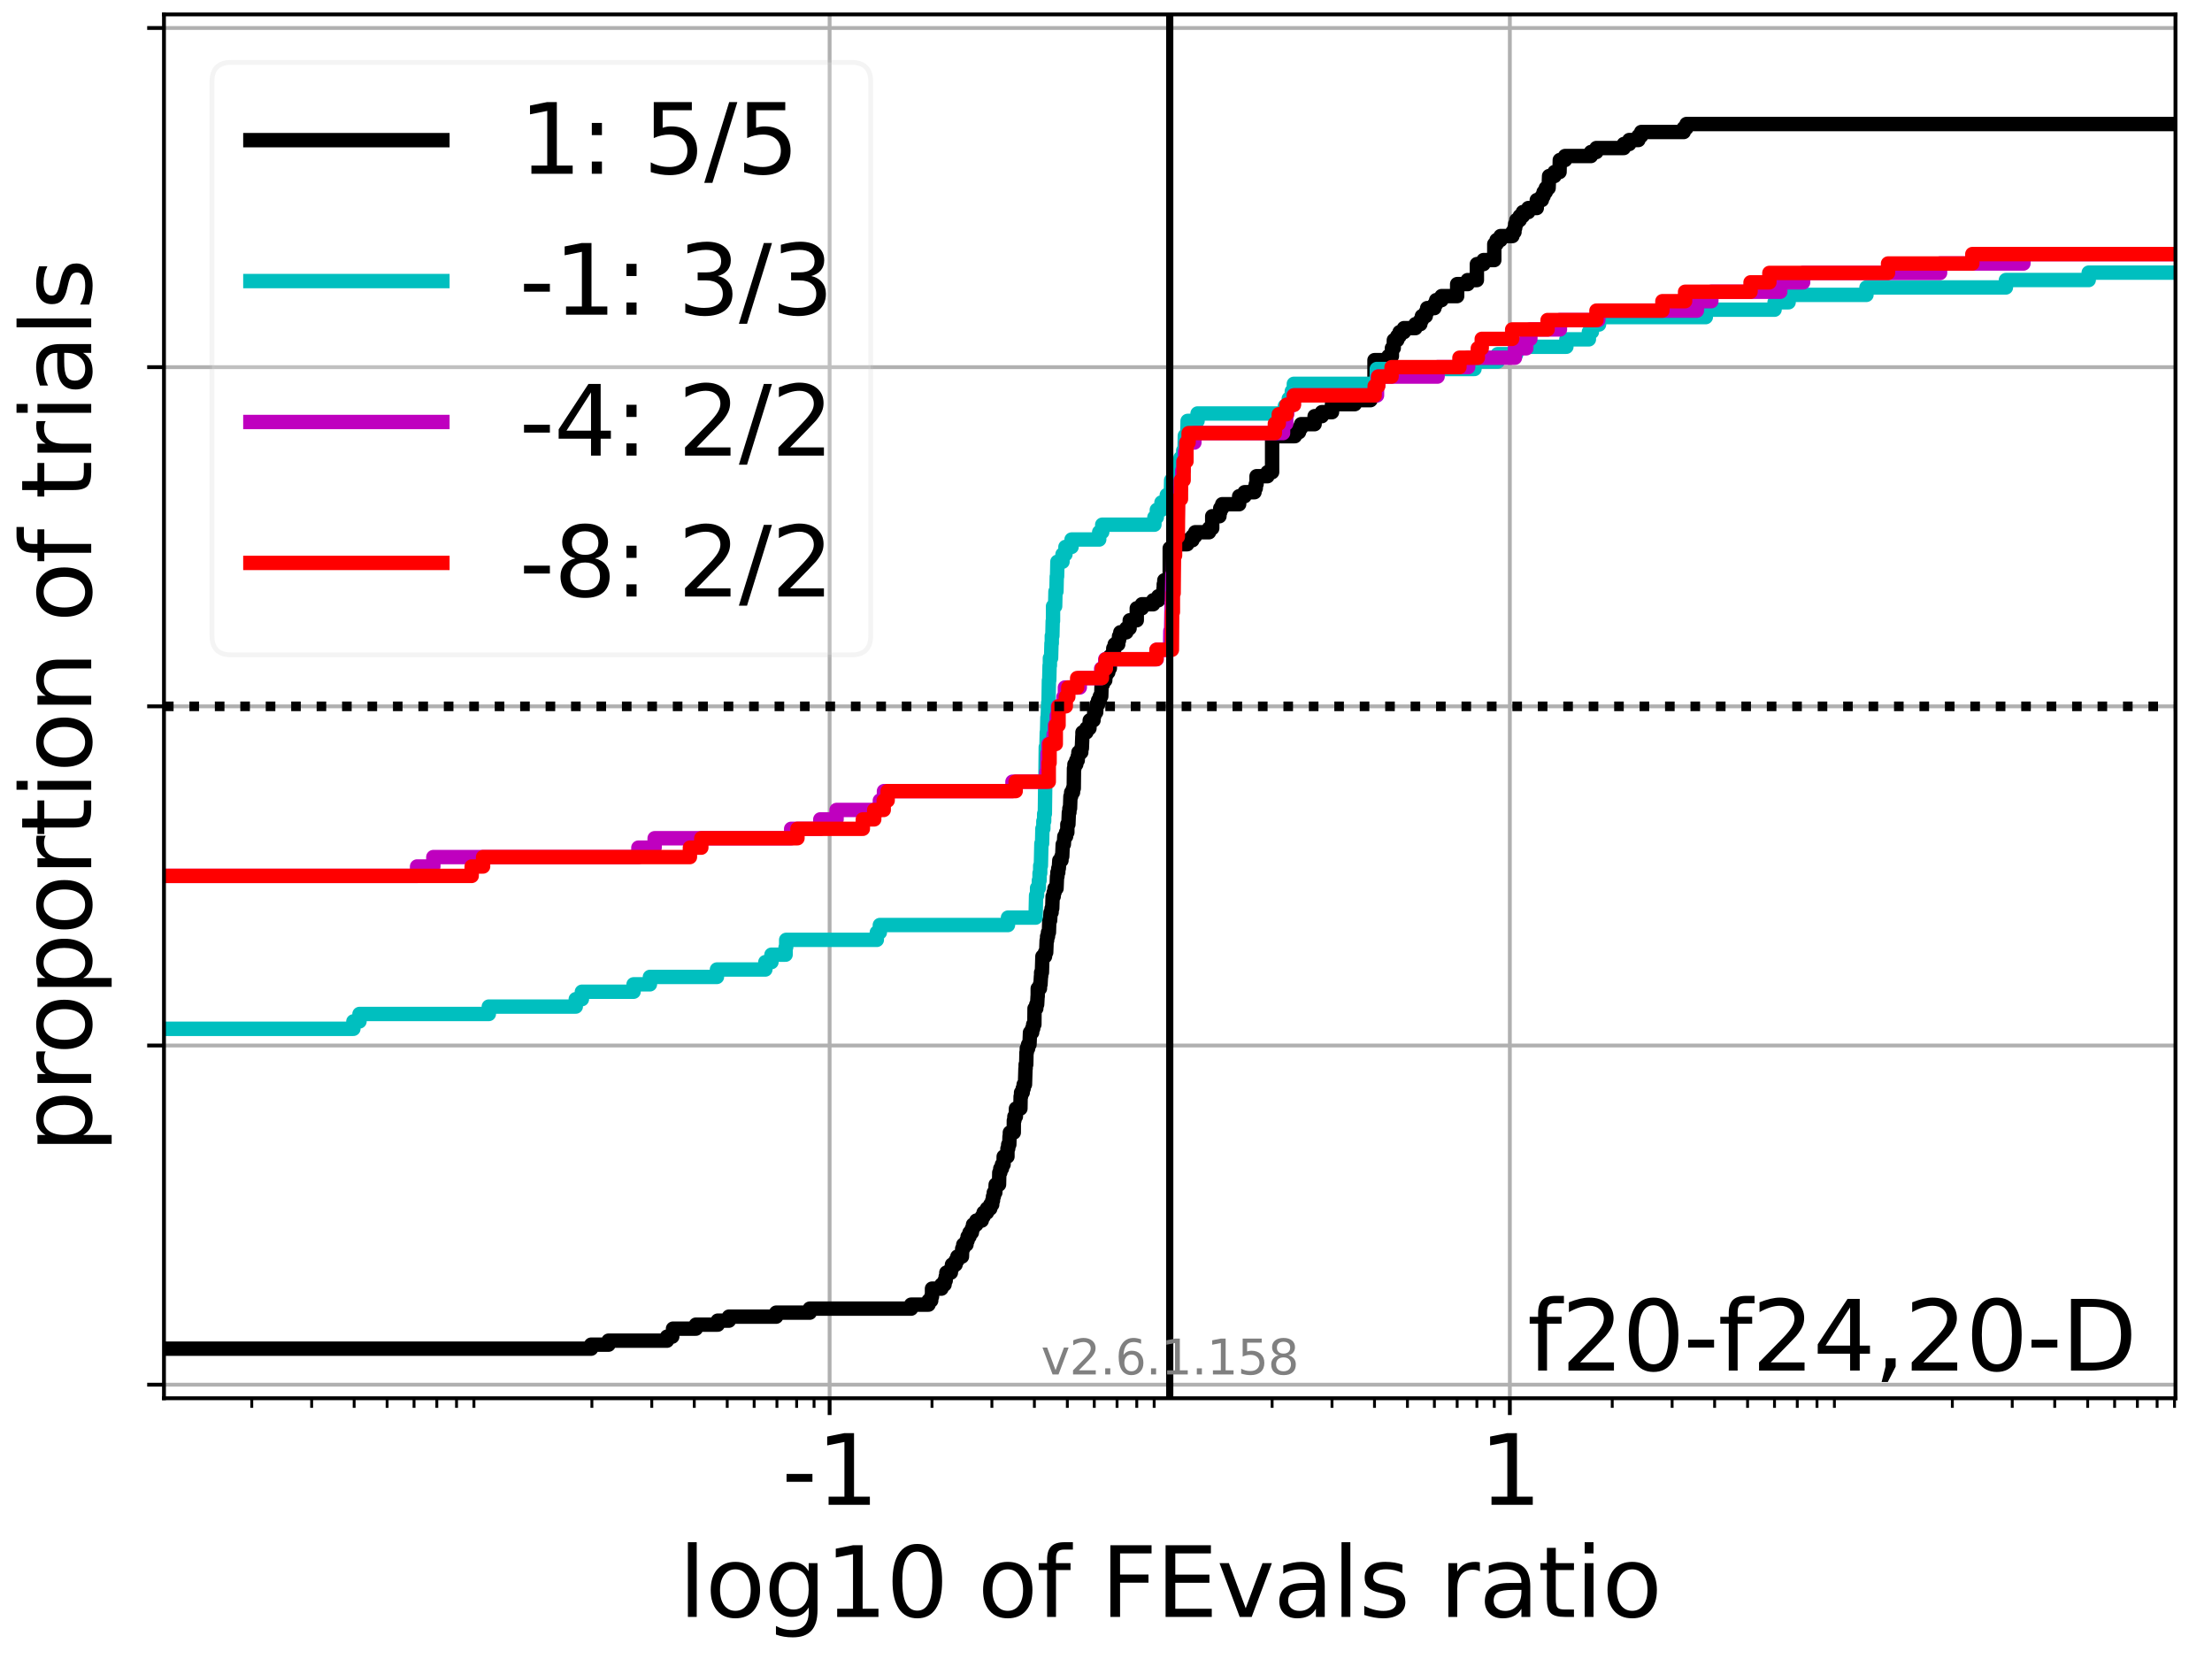 <?xml version="1.0" encoding="utf-8" standalone="no"?>
<!DOCTYPE svg PUBLIC "-//W3C//DTD SVG 1.1//EN"
  "http://www.w3.org/Graphics/SVG/1.1/DTD/svg11.dtd">
<svg xmlns:xlink="http://www.w3.org/1999/xlink" width="460.8pt" height="345.6pt" viewBox="0 0 460.8 345.6" xmlns="http://www.w3.org/2000/svg" version="1.1">
 <defs>
  <style type="text/css">*{stroke-linejoin: round; stroke-linecap: butt}</style>
 </defs>
 <g id="figure_1">
  <g id="patch_1">
   <path d="M 0 345.6 
L 460.8 345.6 
L 460.8 0 
L 0 0 
z
" style="fill: #ffffff"/>
  </g>
  <g id="axes_1">
   <g id="patch_2">
    <path d="M 34.16 291.28 
L 453.192 291.28 
L 453.192 3 
L 34.16 3 
z
" style="fill: #ffffff"/>
   </g>
   <g id="matplotlib.axis_1">
    <g id="xtick_1">
     <g id="line2d_1">
      <path d="M 172.824 291.28 
L 172.824 3 
" clip-path="url(#pc1fd33de5a)" style="fill: none; stroke: #b0b0b0; stroke-width: 0.8; stroke-linecap: square"/>
     </g>
     <g id="line2d_2">
      <defs>
       <path id="m6574ee4fb4" d="M 0 0 
L 0 3.5 
" style="stroke: #000000; stroke-width: 0.8"/>
      </defs>
      <g>
       <use xlink:href="#m6574ee4fb4" x="172.824" y="291.28" style="stroke: #000000; stroke-width: 0.8"/>
      </g>
     </g>
     <g id="text_1">
      <!-- -1 -->
      <g transform="translate(162.853 313.477)scale(0.2 -0.2)">
       <defs>
        <path id="DejaVuSans-2d" d="M 313 2009 
L 1997 2009 
L 1997 1497 
L 313 1497 
L 313 2009 
z
" transform="scale(0.016)"/>
        <path id="DejaVuSans-31" d="M 794 531 
L 1825 531 
L 1825 4091 
L 703 3866 
L 703 4441 
L 1819 4666 
L 2450 4666 
L 2450 531 
L 3481 531 
L 3481 0 
L 794 0 
L 794 531 
z
" transform="scale(0.016)"/>
       </defs>
       <use xlink:href="#DejaVuSans-2d"/>
       <use xlink:href="#DejaVuSans-31" x="36.084"/>
      </g>
     </g>
    </g>
    <g id="xtick_2">
     <g id="line2d_3">
      <path d="M 314.528 291.28 
L 314.528 3 
" clip-path="url(#pc1fd33de5a)" style="fill: none; stroke: #b0b0b0; stroke-width: 0.8; stroke-linecap: square"/>
     </g>
     <g id="line2d_4">
      <g>
       <use xlink:href="#m6574ee4fb4" x="314.528" y="291.28" style="stroke: #000000; stroke-width: 0.8"/>
      </g>
     </g>
     <g id="text_2">
      <!-- 1 -->
      <g transform="translate(308.166 313.477)scale(0.2 -0.2)">
       <use xlink:href="#DejaVuSans-31"/>
      </g>
     </g>
    </g>
    <g id="xtick_3">
     <g id="line2d_5">
      <defs>
       <path id="m55a2ac2163" d="M 0 0 
L 0 2 
" style="stroke: #000000; stroke-width: 0.6"/>
      </defs>
      <g>
       <use xlink:href="#m55a2ac2163" x="52.448" y="291.28" style="stroke: #000000; stroke-width: 0.6"/>
      </g>
     </g>
    </g>
    <g id="xtick_4">
     <g id="line2d_6">
      <g>
       <use xlink:href="#m55a2ac2163" x="64.924" y="291.28" style="stroke: #000000; stroke-width: 0.6"/>
      </g>
     </g>
    </g>
    <g id="xtick_5">
     <g id="line2d_7">
      <g>
       <use xlink:href="#m55a2ac2163" x="73.776" y="291.28" style="stroke: #000000; stroke-width: 0.6"/>
      </g>
     </g>
    </g>
    <g id="xtick_6">
     <g id="line2d_8">
      <g>
       <use xlink:href="#m55a2ac2163" x="80.643" y="291.28" style="stroke: #000000; stroke-width: 0.6"/>
      </g>
     </g>
    </g>
    <g id="xtick_7">
     <g id="line2d_9">
      <g>
       <use xlink:href="#m55a2ac2163" x="86.253" y="291.28" style="stroke: #000000; stroke-width: 0.6"/>
      </g>
     </g>
    </g>
    <g id="xtick_8">
     <g id="line2d_10">
      <g>
       <use xlink:href="#m55a2ac2163" x="90.996" y="291.28" style="stroke: #000000; stroke-width: 0.6"/>
      </g>
     </g>
    </g>
    <g id="xtick_9">
     <g id="line2d_11">
      <g>
       <use xlink:href="#m55a2ac2163" x="95.105" y="291.28" style="stroke: #000000; stroke-width: 0.6"/>
      </g>
     </g>
    </g>
    <g id="xtick_10">
     <g id="line2d_12">
      <g>
       <use xlink:href="#m55a2ac2163" x="98.729" y="291.28" style="stroke: #000000; stroke-width: 0.6"/>
      </g>
     </g>
    </g>
    <g id="xtick_11">
     <g id="line2d_13">
      <g>
       <use xlink:href="#m55a2ac2163" x="123.3" y="291.28" style="stroke: #000000; stroke-width: 0.6"/>
      </g>
     </g>
    </g>
    <g id="xtick_12">
     <g id="line2d_14">
      <g>
       <use xlink:href="#m55a2ac2163" x="135.777" y="291.28" style="stroke: #000000; stroke-width: 0.6"/>
      </g>
     </g>
    </g>
    <g id="xtick_13">
     <g id="line2d_15">
      <g>
       <use xlink:href="#m55a2ac2163" x="144.629" y="291.28" style="stroke: #000000; stroke-width: 0.6"/>
      </g>
     </g>
    </g>
    <g id="xtick_14">
     <g id="line2d_16">
      <g>
       <use xlink:href="#m55a2ac2163" x="151.495" y="291.28" style="stroke: #000000; stroke-width: 0.6"/>
      </g>
     </g>
    </g>
    <g id="xtick_15">
     <g id="line2d_17">
      <g>
       <use xlink:href="#m55a2ac2163" x="157.105" y="291.28" style="stroke: #000000; stroke-width: 0.6"/>
      </g>
     </g>
    </g>
    <g id="xtick_16">
     <g id="line2d_18">
      <g>
       <use xlink:href="#m55a2ac2163" x="161.849" y="291.28" style="stroke: #000000; stroke-width: 0.6"/>
      </g>
     </g>
    </g>
    <g id="xtick_17">
     <g id="line2d_19">
      <g>
       <use xlink:href="#m55a2ac2163" x="165.957" y="291.28" style="stroke: #000000; stroke-width: 0.6"/>
      </g>
     </g>
    </g>
    <g id="xtick_18">
     <g id="line2d_20">
      <g>
       <use xlink:href="#m55a2ac2163" x="169.582" y="291.28" style="stroke: #000000; stroke-width: 0.6"/>
      </g>
     </g>
    </g>
    <g id="xtick_19">
     <g id="line2d_21">
      <g>
       <use xlink:href="#m55a2ac2163" x="194.152" y="291.28" style="stroke: #000000; stroke-width: 0.6"/>
      </g>
     </g>
    </g>
    <g id="xtick_20">
     <g id="line2d_22">
      <g>
       <use xlink:href="#m55a2ac2163" x="206.629" y="291.28" style="stroke: #000000; stroke-width: 0.6"/>
      </g>
     </g>
    </g>
    <g id="xtick_21">
     <g id="line2d_23">
      <g>
       <use xlink:href="#m55a2ac2163" x="215.481" y="291.28" style="stroke: #000000; stroke-width: 0.6"/>
      </g>
     </g>
    </g>
    <g id="xtick_22">
     <g id="line2d_24">
      <g>
       <use xlink:href="#m55a2ac2163" x="222.347" y="291.28" style="stroke: #000000; stroke-width: 0.6"/>
      </g>
     </g>
    </g>
    <g id="xtick_23">
     <g id="line2d_25">
      <g>
       <use xlink:href="#m55a2ac2163" x="227.958" y="291.28" style="stroke: #000000; stroke-width: 0.6"/>
      </g>
     </g>
    </g>
    <g id="xtick_24">
     <g id="line2d_26">
      <g>
       <use xlink:href="#m55a2ac2163" x="232.701" y="291.28" style="stroke: #000000; stroke-width: 0.6"/>
      </g>
     </g>
    </g>
    <g id="xtick_25">
     <g id="line2d_27">
      <g>
       <use xlink:href="#m55a2ac2163" x="236.81" y="291.28" style="stroke: #000000; stroke-width: 0.6"/>
      </g>
     </g>
    </g>
    <g id="xtick_26">
     <g id="line2d_28">
      <g>
       <use xlink:href="#m55a2ac2163" x="240.434" y="291.28" style="stroke: #000000; stroke-width: 0.6"/>
      </g>
     </g>
    </g>
    <g id="xtick_27">
     <g id="line2d_29">
      <g>
       <use xlink:href="#m55a2ac2163" x="265.005" y="291.28" style="stroke: #000000; stroke-width: 0.6"/>
      </g>
     </g>
    </g>
    <g id="xtick_28">
     <g id="line2d_30">
      <g>
       <use xlink:href="#m55a2ac2163" x="277.481" y="291.28" style="stroke: #000000; stroke-width: 0.6"/>
      </g>
     </g>
    </g>
    <g id="xtick_29">
     <g id="line2d_31">
      <g>
       <use xlink:href="#m55a2ac2163" x="286.333" y="291.28" style="stroke: #000000; stroke-width: 0.6"/>
      </g>
     </g>
    </g>
    <g id="xtick_30">
     <g id="line2d_32">
      <g>
       <use xlink:href="#m55a2ac2163" x="293.2" y="291.28" style="stroke: #000000; stroke-width: 0.6"/>
      </g>
     </g>
    </g>
    <g id="xtick_31">
     <g id="line2d_33">
      <g>
       <use xlink:href="#m55a2ac2163" x="298.81" y="291.28" style="stroke: #000000; stroke-width: 0.6"/>
      </g>
     </g>
    </g>
    <g id="xtick_32">
     <g id="line2d_34">
      <g>
       <use xlink:href="#m55a2ac2163" x="303.553" y="291.28" style="stroke: #000000; stroke-width: 0.6"/>
      </g>
     </g>
    </g>
    <g id="xtick_33">
     <g id="line2d_35">
      <g>
       <use xlink:href="#m55a2ac2163" x="307.662" y="291.28" style="stroke: #000000; stroke-width: 0.6"/>
      </g>
     </g>
    </g>
    <g id="xtick_34">
     <g id="line2d_36">
      <g>
       <use xlink:href="#m55a2ac2163" x="311.286" y="291.28" style="stroke: #000000; stroke-width: 0.6"/>
      </g>
     </g>
    </g>
    <g id="xtick_35">
     <g id="line2d_37">
      <g>
       <use xlink:href="#m55a2ac2163" x="335.857" y="291.28" style="stroke: #000000; stroke-width: 0.6"/>
      </g>
     </g>
    </g>
    <g id="xtick_36">
     <g id="line2d_38">
      <g>
       <use xlink:href="#m55a2ac2163" x="348.333" y="291.28" style="stroke: #000000; stroke-width: 0.6"/>
      </g>
     </g>
    </g>
    <g id="xtick_37">
     <g id="line2d_39">
      <g>
       <use xlink:href="#m55a2ac2163" x="357.186" y="291.28" style="stroke: #000000; stroke-width: 0.6"/>
      </g>
     </g>
    </g>
    <g id="xtick_38">
     <g id="line2d_40">
      <g>
       <use xlink:href="#m55a2ac2163" x="364.052" y="291.28" style="stroke: #000000; stroke-width: 0.6"/>
      </g>
     </g>
    </g>
    <g id="xtick_39">
     <g id="line2d_41">
      <g>
       <use xlink:href="#m55a2ac2163" x="369.662" y="291.28" style="stroke: #000000; stroke-width: 0.6"/>
      </g>
     </g>
    </g>
    <g id="xtick_40">
     <g id="line2d_42">
      <g>
       <use xlink:href="#m55a2ac2163" x="374.405" y="291.28" style="stroke: #000000; stroke-width: 0.6"/>
      </g>
     </g>
    </g>
    <g id="xtick_41">
     <g id="line2d_43">
      <g>
       <use xlink:href="#m55a2ac2163" x="378.514" y="291.28" style="stroke: #000000; stroke-width: 0.6"/>
      </g>
     </g>
    </g>
    <g id="xtick_42">
     <g id="line2d_44">
      <g>
       <use xlink:href="#m55a2ac2163" x="382.139" y="291.28" style="stroke: #000000; stroke-width: 0.6"/>
      </g>
     </g>
    </g>
    <g id="xtick_43">
     <g id="line2d_45">
      <g>
       <use xlink:href="#m55a2ac2163" x="406.709" y="291.28" style="stroke: #000000; stroke-width: 0.6"/>
      </g>
     </g>
    </g>
    <g id="xtick_44">
     <g id="line2d_46">
      <g>
       <use xlink:href="#m55a2ac2163" x="419.186" y="291.28" style="stroke: #000000; stroke-width: 0.6"/>
      </g>
     </g>
    </g>
    <g id="xtick_45">
     <g id="line2d_47">
      <g>
       <use xlink:href="#m55a2ac2163" x="428.038" y="291.28" style="stroke: #000000; stroke-width: 0.6"/>
      </g>
     </g>
    </g>
    <g id="xtick_46">
     <g id="line2d_48">
      <g>
       <use xlink:href="#m55a2ac2163" x="434.904" y="291.28" style="stroke: #000000; stroke-width: 0.6"/>
      </g>
     </g>
    </g>
    <g id="xtick_47">
     <g id="line2d_49">
      <g>
       <use xlink:href="#m55a2ac2163" x="440.514" y="291.28" style="stroke: #000000; stroke-width: 0.6"/>
      </g>
     </g>
    </g>
    <g id="xtick_48">
     <g id="line2d_50">
      <g>
       <use xlink:href="#m55a2ac2163" x="445.258" y="291.28" style="stroke: #000000; stroke-width: 0.6"/>
      </g>
     </g>
    </g>
    <g id="xtick_49">
     <g id="line2d_51">
      <g>
       <use xlink:href="#m55a2ac2163" x="449.367" y="291.28" style="stroke: #000000; stroke-width: 0.6"/>
      </g>
     </g>
    </g>
    <g id="xtick_50">
     <g id="line2d_52">
      <g>
       <use xlink:href="#m55a2ac2163" x="452.991" y="291.28" style="stroke: #000000; stroke-width: 0.6"/>
      </g>
     </g>
    </g>
    <g id="text_3">
     <!-- log10 of FEvals ratio -->
     <g transform="translate(141.371 336.833)scale(0.2 -0.2)">
      <defs>
       <path id="DejaVuSans-6c" d="M 603 4863 
L 1178 4863 
L 1178 0 
L 603 0 
L 603 4863 
z
" transform="scale(0.016)"/>
       <path id="DejaVuSans-6f" d="M 1959 3097 
Q 1497 3097 1228 2736 
Q 959 2375 959 1747 
Q 959 1119 1226 758 
Q 1494 397 1959 397 
Q 2419 397 2687 759 
Q 2956 1122 2956 1747 
Q 2956 2369 2687 2733 
Q 2419 3097 1959 3097 
z
M 1959 3584 
Q 2709 3584 3137 3096 
Q 3566 2609 3566 1747 
Q 3566 888 3137 398 
Q 2709 -91 1959 -91 
Q 1206 -91 779 398 
Q 353 888 353 1747 
Q 353 2609 779 3096 
Q 1206 3584 1959 3584 
z
" transform="scale(0.016)"/>
       <path id="DejaVuSans-67" d="M 2906 1791 
Q 2906 2416 2648 2759 
Q 2391 3103 1925 3103 
Q 1463 3103 1205 2759 
Q 947 2416 947 1791 
Q 947 1169 1205 825 
Q 1463 481 1925 481 
Q 2391 481 2648 825 
Q 2906 1169 2906 1791 
z
M 3481 434 
Q 3481 -459 3084 -895 
Q 2688 -1331 1869 -1331 
Q 1566 -1331 1297 -1286 
Q 1028 -1241 775 -1147 
L 775 -588 
Q 1028 -725 1275 -790 
Q 1522 -856 1778 -856 
Q 2344 -856 2625 -561 
Q 2906 -266 2906 331 
L 2906 616 
Q 2728 306 2450 153 
Q 2172 0 1784 0 
Q 1141 0 747 490 
Q 353 981 353 1791 
Q 353 2603 747 3093 
Q 1141 3584 1784 3584 
Q 2172 3584 2450 3431 
Q 2728 3278 2906 2969 
L 2906 3500 
L 3481 3500 
L 3481 434 
z
" transform="scale(0.016)"/>
       <path id="DejaVuSans-30" d="M 2034 4250 
Q 1547 4250 1301 3770 
Q 1056 3291 1056 2328 
Q 1056 1369 1301 889 
Q 1547 409 2034 409 
Q 2525 409 2770 889 
Q 3016 1369 3016 2328 
Q 3016 3291 2770 3770 
Q 2525 4250 2034 4250 
z
M 2034 4750 
Q 2819 4750 3233 4129 
Q 3647 3509 3647 2328 
Q 3647 1150 3233 529 
Q 2819 -91 2034 -91 
Q 1250 -91 836 529 
Q 422 1150 422 2328 
Q 422 3509 836 4129 
Q 1250 4750 2034 4750 
z
" transform="scale(0.016)"/>
       <path id="DejaVuSans-20" transform="scale(0.016)"/>
       <path id="DejaVuSans-66" d="M 2375 4863 
L 2375 4384 
L 1825 4384 
Q 1516 4384 1395 4259 
Q 1275 4134 1275 3809 
L 1275 3500 
L 2222 3500 
L 2222 3053 
L 1275 3053 
L 1275 0 
L 697 0 
L 697 3053 
L 147 3053 
L 147 3500 
L 697 3500 
L 697 3744 
Q 697 4328 969 4595 
Q 1241 4863 1831 4863 
L 2375 4863 
z
" transform="scale(0.016)"/>
       <path id="DejaVuSans-46" d="M 628 4666 
L 3309 4666 
L 3309 4134 
L 1259 4134 
L 1259 2759 
L 3109 2759 
L 3109 2228 
L 1259 2228 
L 1259 0 
L 628 0 
L 628 4666 
z
" transform="scale(0.016)"/>
       <path id="DejaVuSans-45" d="M 628 4666 
L 3578 4666 
L 3578 4134 
L 1259 4134 
L 1259 2753 
L 3481 2753 
L 3481 2222 
L 1259 2222 
L 1259 531 
L 3634 531 
L 3634 0 
L 628 0 
L 628 4666 
z
" transform="scale(0.016)"/>
       <path id="DejaVuSans-76" d="M 191 3500 
L 800 3500 
L 1894 563 
L 2988 3500 
L 3597 3500 
L 2284 0 
L 1503 0 
L 191 3500 
z
" transform="scale(0.016)"/>
       <path id="DejaVuSans-61" d="M 2194 1759 
Q 1497 1759 1228 1600 
Q 959 1441 959 1056 
Q 959 750 1161 570 
Q 1363 391 1709 391 
Q 2188 391 2477 730 
Q 2766 1069 2766 1631 
L 2766 1759 
L 2194 1759 
z
M 3341 1997 
L 3341 0 
L 2766 0 
L 2766 531 
Q 2569 213 2275 61 
Q 1981 -91 1556 -91 
Q 1019 -91 701 211 
Q 384 513 384 1019 
Q 384 1609 779 1909 
Q 1175 2209 1959 2209 
L 2766 2209 
L 2766 2266 
Q 2766 2663 2505 2880 
Q 2244 3097 1772 3097 
Q 1472 3097 1187 3025 
Q 903 2953 641 2809 
L 641 3341 
Q 956 3463 1253 3523 
Q 1550 3584 1831 3584 
Q 2591 3584 2966 3190 
Q 3341 2797 3341 1997 
z
" transform="scale(0.016)"/>
       <path id="DejaVuSans-73" d="M 2834 3397 
L 2834 2853 
Q 2591 2978 2328 3040 
Q 2066 3103 1784 3103 
Q 1356 3103 1142 2972 
Q 928 2841 928 2578 
Q 928 2378 1081 2264 
Q 1234 2150 1697 2047 
L 1894 2003 
Q 2506 1872 2764 1633 
Q 3022 1394 3022 966 
Q 3022 478 2636 193 
Q 2250 -91 1575 -91 
Q 1294 -91 989 -36 
Q 684 19 347 128 
L 347 722 
Q 666 556 975 473 
Q 1284 391 1588 391 
Q 1994 391 2212 530 
Q 2431 669 2431 922 
Q 2431 1156 2273 1281 
Q 2116 1406 1581 1522 
L 1381 1569 
Q 847 1681 609 1914 
Q 372 2147 372 2553 
Q 372 3047 722 3315 
Q 1072 3584 1716 3584 
Q 2034 3584 2315 3537 
Q 2597 3491 2834 3397 
z
" transform="scale(0.016)"/>
       <path id="DejaVuSans-72" d="M 2631 2963 
Q 2534 3019 2420 3045 
Q 2306 3072 2169 3072 
Q 1681 3072 1420 2755 
Q 1159 2438 1159 1844 
L 1159 0 
L 581 0 
L 581 3500 
L 1159 3500 
L 1159 2956 
Q 1341 3275 1631 3429 
Q 1922 3584 2338 3584 
Q 2397 3584 2469 3576 
Q 2541 3569 2628 3553 
L 2631 2963 
z
" transform="scale(0.016)"/>
       <path id="DejaVuSans-74" d="M 1172 4494 
L 1172 3500 
L 2356 3500 
L 2356 3053 
L 1172 3053 
L 1172 1153 
Q 1172 725 1289 603 
Q 1406 481 1766 481 
L 2356 481 
L 2356 0 
L 1766 0 
Q 1100 0 847 248 
Q 594 497 594 1153 
L 594 3053 
L 172 3053 
L 172 3500 
L 594 3500 
L 594 4494 
L 1172 4494 
z
" transform="scale(0.016)"/>
       <path id="DejaVuSans-69" d="M 603 3500 
L 1178 3500 
L 1178 0 
L 603 0 
L 603 3500 
z
M 603 4863 
L 1178 4863 
L 1178 4134 
L 603 4134 
L 603 4863 
z
" transform="scale(0.016)"/>
      </defs>
      <use xlink:href="#DejaVuSans-6c"/>
      <use xlink:href="#DejaVuSans-6f" x="27.783"/>
      <use xlink:href="#DejaVuSans-67" x="88.965"/>
      <use xlink:href="#DejaVuSans-31" x="152.441"/>
      <use xlink:href="#DejaVuSans-30" x="216.064"/>
      <use xlink:href="#DejaVuSans-20" x="279.688"/>
      <use xlink:href="#DejaVuSans-6f" x="311.475"/>
      <use xlink:href="#DejaVuSans-66" x="372.656"/>
      <use xlink:href="#DejaVuSans-20" x="407.861"/>
      <use xlink:href="#DejaVuSans-46" x="439.648"/>
      <use xlink:href="#DejaVuSans-45" x="497.168"/>
      <use xlink:href="#DejaVuSans-76" x="560.352"/>
      <use xlink:href="#DejaVuSans-61" x="619.531"/>
      <use xlink:href="#DejaVuSans-6c" x="680.811"/>
      <use xlink:href="#DejaVuSans-73" x="708.594"/>
      <use xlink:href="#DejaVuSans-20" x="760.693"/>
      <use xlink:href="#DejaVuSans-72" x="792.48"/>
      <use xlink:href="#DejaVuSans-61" x="833.594"/>
      <use xlink:href="#DejaVuSans-74" x="894.873"/>
      <use xlink:href="#DejaVuSans-69" x="934.082"/>
      <use xlink:href="#DejaVuSans-6f" x="961.865"/>
     </g>
    </g>
   </g>
   <g id="matplotlib.axis_2">
    <g id="ytick_1">
     <g id="line2d_53">
      <path d="M 34.16 288.454 
L 453.192 288.454 
" clip-path="url(#pc1fd33de5a)" style="fill: none; stroke: #b0b0b0; stroke-width: 0.8; stroke-linecap: square"/>
     </g>
     <g id="line2d_54">
      <defs>
       <path id="m91a6882932" d="M 0 0 
L -3.5 0 
" style="stroke: #000000; stroke-width: 0.8"/>
      </defs>
      <g>
       <use xlink:href="#m91a6882932" x="34.16" y="288.454" style="stroke: #000000; stroke-width: 0.8"/>
      </g>
     </g>
    </g>
    <g id="ytick_2">
     <g id="line2d_55">
      <path d="M 34.16 217.797 
L 453.192 217.797 
" clip-path="url(#pc1fd33de5a)" style="fill: none; stroke: #b0b0b0; stroke-width: 0.8; stroke-linecap: square"/>
     </g>
     <g id="line2d_56">
      <g>
       <use xlink:href="#m91a6882932" x="34.16" y="217.797" style="stroke: #000000; stroke-width: 0.8"/>
      </g>
     </g>
    </g>
    <g id="ytick_3">
     <g id="line2d_57">
      <path d="M 34.16 147.14 
L 453.192 147.14 
" clip-path="url(#pc1fd33de5a)" style="fill: none; stroke: #b0b0b0; stroke-width: 0.8; stroke-linecap: square"/>
     </g>
     <g id="line2d_58">
      <g>
       <use xlink:href="#m91a6882932" x="34.16" y="147.14" style="stroke: #000000; stroke-width: 0.8"/>
      </g>
     </g>
    </g>
    <g id="ytick_4">
     <g id="line2d_59">
      <path d="M 34.16 76.483 
L 453.192 76.483 
" clip-path="url(#pc1fd33de5a)" style="fill: none; stroke: #b0b0b0; stroke-width: 0.8; stroke-linecap: square"/>
     </g>
     <g id="line2d_60">
      <g>
       <use xlink:href="#m91a6882932" x="34.16" y="76.483" style="stroke: #000000; stroke-width: 0.8"/>
      </g>
     </g>
    </g>
    <g id="ytick_5">
     <g id="line2d_61">
      <path d="M 34.16 5.826 
L 453.192 5.826 
" clip-path="url(#pc1fd33de5a)" style="fill: none; stroke: #b0b0b0; stroke-width: 0.8; stroke-linecap: square"/>
     </g>
     <g id="line2d_62">
      <g>
       <use xlink:href="#m91a6882932" x="34.16" y="5.826" style="stroke: #000000; stroke-width: 0.8"/>
      </g>
     </g>
    </g>
    <g id="text_4">
     <!-- proportion of trials -->
     <g transform="translate(19.001 240.146)rotate(-90)scale(0.2 -0.2)">
      <defs>
       <path id="DejaVuSans-70" d="M 1159 525 
L 1159 -1331 
L 581 -1331 
L 581 3500 
L 1159 3500 
L 1159 2969 
Q 1341 3281 1617 3432 
Q 1894 3584 2278 3584 
Q 2916 3584 3314 3078 
Q 3713 2572 3713 1747 
Q 3713 922 3314 415 
Q 2916 -91 2278 -91 
Q 1894 -91 1617 61 
Q 1341 213 1159 525 
z
M 3116 1747 
Q 3116 2381 2855 2742 
Q 2594 3103 2138 3103 
Q 1681 3103 1420 2742 
Q 1159 2381 1159 1747 
Q 1159 1113 1420 752 
Q 1681 391 2138 391 
Q 2594 391 2855 752 
Q 3116 1113 3116 1747 
z
" transform="scale(0.016)"/>
       <path id="DejaVuSans-6e" d="M 3513 2113 
L 3513 0 
L 2938 0 
L 2938 2094 
Q 2938 2591 2744 2837 
Q 2550 3084 2163 3084 
Q 1697 3084 1428 2787 
Q 1159 2491 1159 1978 
L 1159 0 
L 581 0 
L 581 3500 
L 1159 3500 
L 1159 2956 
Q 1366 3272 1645 3428 
Q 1925 3584 2291 3584 
Q 2894 3584 3203 3211 
Q 3513 2838 3513 2113 
z
" transform="scale(0.016)"/>
      </defs>
      <use xlink:href="#DejaVuSans-70"/>
      <use xlink:href="#DejaVuSans-72" x="63.477"/>
      <use xlink:href="#DejaVuSans-6f" x="102.34"/>
      <use xlink:href="#DejaVuSans-70" x="163.521"/>
      <use xlink:href="#DejaVuSans-6f" x="226.998"/>
      <use xlink:href="#DejaVuSans-72" x="288.18"/>
      <use xlink:href="#DejaVuSans-74" x="329.293"/>
      <use xlink:href="#DejaVuSans-69" x="368.502"/>
      <use xlink:href="#DejaVuSans-6f" x="396.285"/>
      <use xlink:href="#DejaVuSans-6e" x="457.467"/>
      <use xlink:href="#DejaVuSans-20" x="520.846"/>
      <use xlink:href="#DejaVuSans-6f" x="552.633"/>
      <use xlink:href="#DejaVuSans-66" x="613.814"/>
      <use xlink:href="#DejaVuSans-20" x="649.02"/>
      <use xlink:href="#DejaVuSans-74" x="680.807"/>
      <use xlink:href="#DejaVuSans-72" x="720.016"/>
      <use xlink:href="#DejaVuSans-69" x="761.129"/>
      <use xlink:href="#DejaVuSans-61" x="788.912"/>
      <use xlink:href="#DejaVuSans-6c" x="850.191"/>
      <use xlink:href="#DejaVuSans-73" x="877.975"/>
     </g>
    </g>
   </g>
   <g id="line2d_63">
    <path d="M 34.16 280.95 
L 123.147 280.95 
L 123.147 280.117 
L 126.771 280.117 
L 126.771 279.283 
L 138.95 279.283 
L 138.95 278.449 
L 140.039 278.449 
L 140.039 277.616 
L 140.203 277.616 
L 140.203 276.782 
L 144.97 276.782 
L 144.97 275.948 
L 149.522 275.948 
L 149.522 275.114 
L 151.85 275.114 
L 151.85 274.281 
L 161.695 274.281 
L 161.695 273.447 
L 168.691 273.447 
L 168.691 272.613 
L 189.802 272.613 
L 189.802 271.78 
L 193.427 271.78 
L 193.427 270.946 
L 193.987 270.946 
L 193.987 270.112 
L 194.152 270.112 
L 194.152 268.445 
L 196.119 268.445 
L 196.119 267.611 
L 196.768 267.611 
L 196.768 266.777 
L 197.008 266.777 
L 197.008 265.944 
L 197.141 265.944 
L 197.141 265.11 
L 198.086 265.11 
L 198.086 264.276 
L 198.313 264.276 
L 198.313 263.442 
L 199.064 263.442 
L 199.064 262.609 
L 199.439 262.609 
L 199.439 261.775 
L 200.392 261.775 
L 200.445 260.108 
L 200.669 260.108 
L 200.669 259.274 
L 201.333 259.274 
L 201.333 258.44 
L 201.571 258.44 
L 201.571 257.606 
L 201.965 257.606 
L 201.965 256.773 
L 202.459 256.773 
L 202.459 255.939 
L 202.701 255.939 
L 202.701 255.105 
L 203.389 255.105 
L 203.389 254.272 
L 204.515 254.272 
L 204.515 253.438 
L 204.902 253.438 
L 204.902 252.604 
L 205.606 252.604 
L 205.606 251.771 
L 206.29 251.771 
L 206.29 250.937 
L 206.695 250.937 
L 206.695 250.103 
L 206.859 250.103 
L 206.859 249.269 
L 207.026 249.269 
L 207.026 248.436 
L 207.34 248.436 
L 207.416 246.768 
L 208.117 246.768 
L 208.171 244.267 
L 208.381 244.267 
L 208.381 243.433 
L 208.724 243.433 
L 208.724 242.6 
L 209.061 242.6 
L 209.086 240.932 
L 209.871 240.932 
L 209.871 239.265 
L 210.03 239.265 
L 210.03 238.431 
L 210.256 238.431 
L 210.303 236.764 
L 210.371 236.764 
L 210.371 235.93 
L 211.187 235.93 
L 211.2 233.429 
L 211.315 233.429 
L 211.315 232.595 
L 211.626 232.595 
L 211.644 230.928 
L 212.572 230.928 
L 212.613 228.427 
L 212.706 228.427 
L 212.706 227.593 
L 213.05 227.593 
L 213.05 226.759 
L 213.248 226.759 
L 213.248 225.926 
L 213.521 225.926 
L 213.624 222.591 
L 213.66 222.591 
L 213.66 221.757 
L 213.784 221.757 
L 213.832 219.256 
L 213.898 219.256 
L 213.898 218.422 
L 214.176 218.422 
L 214.176 217.588 
L 214.465 217.588 
L 214.568 215.087 
L 215.015 215.087 
L 215.015 214.254 
L 215.228 214.254 
L 215.228 213.42 
L 215.481 213.42 
L 215.513 210.085 
L 215.877 210.085 
L 215.877 209.251 
L 216.056 209.251 
L 216.148 207.584 
L 216.173 207.584 
L 216.178 205.917 
L 216.639 205.917 
L 216.639 205.083 
L 216.753 205.083 
L 216.847 203.415 
L 216.885 203.415 
L 216.885 202.582 
L 217.049 202.582 
L 217.152 199.247 
L 217.697 199.247 
L 217.697 198.413 
L 217.939 198.413 
L 218.036 195.912 
L 218.131 195.912 
L 218.131 195.078 
L 218.315 195.078 
L 218.315 194.245 
L 218.506 194.245 
L 218.591 191.743 
L 218.756 191.743 
L 218.85 190.076 
L 219.065 190.076 
L 219.065 189.242 
L 219.2 189.242 
L 219.285 186.741 
L 219.502 186.741 
L 219.502 185.907 
L 219.68 185.907 
L 219.68 185.074 
L 220.092 185.074 
L 220.196 182.573 
L 220.28 182.573 
L 220.28 181.739 
L 220.455 181.739 
L 220.455 180.905 
L 220.569 180.905 
L 220.675 179.238 
L 221.124 179.238 
L 221.124 178.404 
L 221.282 178.404 
L 221.385 175.903 
L 221.619 175.903 
L 221.721 174.236 
L 222.085 174.236 
L 222.085 173.402 
L 222.347 173.402 
L 222.347 171.734 
L 222.564 171.734 
L 222.665 169.233 
L 222.779 169.233 
L 222.779 168.4 
L 222.908 168.4 
L 222.993 165.898 
L 223.143 165.898 
L 223.143 165.065 
L 223.525 165.065 
L 223.525 164.231 
L 223.684 164.231 
L 223.729 160.062 
L 223.823 160.062 
L 223.823 159.229 
L 224.203 159.229 
L 224.203 158.395 
L 224.513 158.395 
L 224.513 157.561 
L 224.651 157.561 
L 224.651 156.728 
L 225.248 156.728 
L 225.248 155.894 
L 225.371 155.894 
L 225.471 153.393 
L 225.495 153.393 
L 225.495 152.559 
L 226.319 152.559 
L 226.319 151.725 
L 226.952 151.725 
L 227.012 150.058 
L 227.798 150.058 
L 227.798 149.224 
L 227.941 149.224 
L 227.941 148.391 
L 228.351 148.391 
L 228.436 146.723 
L 228.757 146.723 
L 228.757 145.889 
L 229.119 145.889 
L 229.119 145.056 
L 229.409 145.056 
L 229.482 142.555 
L 229.753 142.555 
L 229.753 141.721 
L 230.245 141.721 
L 230.245 140.887 
L 230.379 140.887 
L 230.379 140.053 
L 230.874 140.053 
L 230.874 139.22 
L 231.2 139.22 
L 231.2 136.719 
L 231.86 136.719 
L 231.92 135.051 
L 232.216 135.051 
L 232.216 134.218 
L 232.949 134.218 
L 232.949 133.384 
L 233.113 133.384 
L 233.113 132.55 
L 233.383 132.55 
L 233.383 131.716 
L 234.642 131.716 
L 234.642 130.883 
L 235.316 130.883 
L 235.347 129.215 
L 236.81 129.215 
L 236.81 126.714 
L 237.879 126.714 
L 237.879 125.88 
L 240.228 125.88 
L 240.228 125.047 
L 241.298 125.047 
L 241.298 124.213 
L 242.312 124.213 
L 242.387 122.546 
L 242.432 122.546 
L 242.432 121.712 
L 242.551 121.712 
L 242.551 120.878 
L 243.675 120.878 
L 243.676 114.208 
L 244.76 114.208 
L 244.76 113.375 
L 247.318 113.375 
L 247.318 112.541 
L 248.4 112.541 
L 248.4 111.707 
L 248.983 111.707 
L 248.983 110.874 
L 251.87 110.874 
L 251.87 110.04 
L 252.528 110.04 
L 252.528 107.539 
L 254.03 107.539 
L 254.03 106.705 
L 254.198 106.705 
L 254.198 105.871 
L 254.605 105.871 
L 254.605 105.038 
L 258.138 105.038 
L 258.138 103.37 
L 259.272 103.37 
L 259.272 102.537 
L 261.334 102.537 
L 261.334 101.703 
L 261.601 101.703 
L 261.601 100.869 
L 261.763 100.869 
L 261.763 99.202 
L 264.043 99.202 
L 264.043 98.368 
L 265.005 98.368 
L 265.005 90.865 
L 269.748 90.865 
L 269.748 90.031 
L 270.615 90.031 
L 270.615 89.197 
L 271.039 89.197 
L 271.039 88.363 
L 273.857 88.363 
L 273.857 86.696 
L 275.358 86.696 
L 275.358 85.862 
L 277.481 85.862 
L 277.481 84.195 
L 282.224 84.195 
L 282.224 83.361 
L 285.506 83.361 
L 285.506 82.528 
L 286.333 82.528 
L 286.333 75.024 
L 289.24 75.024 
L 289.24 74.19 
L 289.958 74.19 
L 289.958 72.523 
L 290.34 72.523 
L 290.362 70.856 
L 291.077 70.856 
L 291.077 70.022 
L 291.559 70.022 
L 291.559 69.188 
L 292.471 69.188 
L 292.471 68.354 
L 294.856 68.354 
L 294.856 67.521 
L 295.884 67.521 
L 295.884 66.687 
L 296.206 66.687 
L 296.206 65.853 
L 297.01 65.853 
L 297.01 65.02 
L 297.305 65.02 
L 297.305 64.186 
L 298.81 64.186 
L 298.81 63.352 
L 299.181 63.352 
L 299.181 62.519 
L 300.307 62.519 
L 300.307 61.685 
L 303.553 61.685 
L 303.553 59.184 
L 305.743 59.184 
L 305.743 58.35 
L 307.662 58.35 
L 307.662 55.015 
L 309.04 55.015 
L 309.04 54.181 
L 311.286 54.181 
L 311.286 50.847 
L 311.76 50.847 
L 311.76 50.013 
L 312.587 50.013 
L 312.587 49.179 
L 315.056 49.179 
L 315.056 48.345 
L 315.494 48.345 
L 315.494 47.512 
L 315.638 47.512 
L 315.638 46.678 
L 315.884 46.678 
L 315.884 45.844 
L 316.594 45.844 
L 316.594 45.011 
L 317.238 45.011 
L 317.238 44.177 
L 318.376 44.177 
L 318.376 43.343 
L 320.138 43.343 
L 320.138 41.676 
L 321.198 41.676 
L 321.198 40.842 
L 321.563 40.842 
L 321.563 40.008 
L 322.021 40.008 
L 322.021 39.175 
L 322.604 39.175 
L 322.701 36.674 
L 323.827 36.674 
L 323.827 35.84 
L 324.882 35.84 
L 324.932 33.339 
L 326.032 33.339 
L 326.032 32.505 
L 331.422 32.505 
L 331.422 31.671 
L 332.559 31.671 
L 332.559 30.838 
L 338.266 30.838 
L 338.266 30.004 
L 339.404 30.004 
L 339.404 29.17 
L 341.309 29.17 
L 341.309 28.336 
L 341.892 28.336 
L 341.892 27.503 
L 350.748 27.503 
L 350.748 26.669 
L 351.331 26.669 
L 351.331 25.835 
L 453.192 25.835 
L 453.192 25.835 
" clip-path="url(#pc1fd33de5a)" style="fill: none; stroke: #000000; stroke-width: 3; stroke-linecap: square"/>
   </g>
   <g id="line2d_64">
    <path clip-path="url(#pc1fd33de5a)" style="fill: none; stroke: #000000; stroke-width: 3; stroke-linecap: square"/>
   </g>
   <g id="line2d_65">
    <path d="M 34.16 214.322 
L 73.615 214.322 
L 73.615 212.778 
L 74.888 212.778 
L 74.888 211.233 
L 101.83 211.233 
L 101.83 209.689 
L 119.943 209.689 
L 119.943 208.144 
L 121.216 208.144 
L 121.216 206.6 
L 131.985 206.6 
L 131.985 205.055 
L 135.39 205.055 
L 135.39 203.511 
L 149.354 203.511 
L 149.354 201.967 
L 159.436 201.967 
L 159.436 200.422 
L 160.709 200.422 
L 160.709 198.878 
L 163.654 198.878 
L 163.654 197.333 
L 163.777 197.333 
L 163.777 195.789 
L 182.657 195.789 
L 182.657 194.245 
L 183.288 194.245 
L 183.288 192.7 
L 209.982 192.7 
L 209.982 191.156 
L 215.729 191.156 
L 215.834 186.523 
L 216.044 186.523 
L 216.044 184.978 
L 216.411 184.978 
L 216.411 183.434 
L 216.556 183.434 
L 216.556 181.889 
L 216.694 181.889 
L 216.694 180.345 
L 216.836 180.345 
L 216.941 175.712 
L 217.089 175.712 
L 217.151 172.623 
L 217.349 172.623 
L 217.349 171.078 
L 217.518 171.078 
L 217.518 169.534 
L 217.663 169.534 
L 217.759 161.812 
L 217.786 161.812 
L 217.854 155.634 
L 217.996 155.634 
L 218.064 152.545 
L 218.123 152.545 
L 218.196 149.457 
L 218.256 149.457 
L 218.363 146.368 
L 218.431 146.368 
L 218.507 141.735 
L 218.575 141.735 
L 218.646 138.646 
L 218.713 138.646 
L 218.713 137.101 
L 218.961 137.101 
L 219.041 134.012 
L 219.109 134.012 
L 219.109 132.468 
L 219.23 132.468 
L 219.3 129.379 
L 219.363 129.379 
L 219.368 126.29 
L 219.806 126.29 
L 219.873 123.202 
L 220.075 123.202 
L 220.143 120.113 
L 220.208 120.113 
L 220.275 117.024 
L 221.34 117.024 
L 221.34 115.48 
L 221.952 115.48 
L 221.952 113.935 
L 223.225 113.935 
L 223.225 112.391 
L 228.984 112.391 
L 228.984 110.846 
L 229.615 110.846 
L 229.615 109.302 
L 240.485 109.302 
L 240.485 107.757 
L 240.99 107.757 
L 240.99 106.213 
L 241.954 106.213 
L 241.954 104.669 
L 243.061 104.669 
L 243.061 103.124 
L 243.906 103.124 
L 243.974 100.035 
L 244.803 100.035 
L 244.803 98.491 
L 245.386 98.491 
L 245.386 96.947 
L 245.91 96.947 
L 245.91 95.402 
L 246.493 95.402 
L 246.493 93.858 
L 246.755 93.858 
L 246.822 90.769 
L 247.337 90.769 
L 247.405 87.68 
L 249.475 87.68 
L 249.475 86.136 
L 267.667 86.136 
L 267.667 84.591 
L 268.478 84.591 
L 268.478 83.047 
L 269.108 83.047 
L 269.108 81.502 
L 269.532 81.502 
L 269.532 79.958 
L 286.781 79.958 
L 286.812 76.869 
L 307.16 76.869 
L 307.16 75.325 
L 311.991 75.325 
L 311.991 73.78 
L 315.86 73.78 
L 315.86 72.236 
L 326.306 72.236 
L 326.306 70.692 
L 330.993 70.692 
L 330.993 69.147 
L 331.624 69.147 
L 331.624 67.603 
L 333.108 67.603 
L 333.108 66.058 
L 355.353 66.058 
L 355.353 64.514 
L 369.676 64.514 
L 369.676 62.97 
L 372.601 62.97 
L 372.601 61.425 
L 388.821 61.425 
L 388.821 59.881 
L 417.869 59.881 
L 417.869 58.336 
L 435.117 58.336 
L 435.117 56.792 
L 453.192 56.792 
L 453.192 56.792 
" clip-path="url(#pc1fd33de5a)" style="fill: none; stroke: #00bfbf; stroke-width: 3; stroke-linecap: square"/>
   </g>
   <g id="line2d_66">
    <path clip-path="url(#pc1fd33de5a)" style="fill: none; stroke: #00bfbf; stroke-width: 3; stroke-linecap: square"/>
   </g>
   <g id="line2d_67">
    <path d="M 34.16 182.468 
L 86.886 182.468 
L 86.886 180.506 
L 90.274 180.506 
L 90.274 178.543 
L 132.987 178.543 
L 132.987 176.58 
L 136.375 176.58 
L 136.375 174.618 
L 164.816 174.618 
L 164.816 172.655 
L 170.884 172.655 
L 170.884 170.692 
L 174.272 170.692 
L 174.272 168.73 
L 183.29 168.73 
L 183.29 166.767 
L 184.144 166.767 
L 184.144 164.804 
L 210.917 164.804 
L 210.917 162.842 
L 217.963 162.842 
L 217.963 160.879 
L 218.166 160.879 
L 218.227 156.953 
L 218.43 156.953 
L 218.43 154.991 
L 219.498 154.991 
L 219.498 153.028 
L 219.761 153.028 
L 219.761 151.065 
L 220.14 151.065 
L 220.14 149.103 
L 220.404 149.103 
L 220.404 147.14 
L 221.546 147.14 
L 221.546 145.177 
L 221.843 145.177 
L 221.843 143.215 
L 224.935 143.215 
L 224.935 141.252 
L 229.391 141.252 
L 229.391 139.289 
L 230.245 139.289 
L 230.245 137.327 
L 240.965 137.327 
L 240.965 135.364 
L 243.75 135.364 
L 243.801 131.438 
L 243.96 131.438 
L 244.065 125.55 
L 244.115 125.55 
L 244.223 119.662 
L 244.379 119.662 
L 244.471 113.774 
L 244.667 113.774 
L 244.667 111.812 
L 245.046 111.812 
L 245.113 107.886 
L 245.31 107.886 
L 245.377 103.961 
L 245.683 103.961 
L 245.683 101.998 
L 245.947 101.998 
L 245.947 100.035 
L 246.268 100.035 
L 246.268 98.073 
L 246.532 98.073 
L 246.532 96.11 
L 246.855 96.11 
L 246.855 94.147 
L 247.119 94.147 
L 247.119 92.185 
L 248.814 92.185 
L 248.814 90.222 
L 267.288 90.222 
L 267.288 88.259 
L 267.944 88.259 
L 267.944 86.297 
L 268.142 86.297 
L 268.142 84.334 
L 269.494 84.334 
L 269.494 82.371 
L 286.857 82.371 
L 286.857 80.409 
L 287.066 80.409 
L 287.066 78.446 
L 299.476 78.446 
L 299.476 76.483 
L 305.841 76.483 
L 305.841 74.52 
L 315.594 74.52 
L 315.594 72.558 
L 317.95 72.558 
L 317.95 70.595 
L 318.804 70.595 
L 318.804 68.632 
L 324.963 68.632 
L 324.963 66.67 
L 332.958 66.67 
L 332.958 64.707 
L 353.491 64.707 
L 353.491 62.744 
L 356.503 62.744 
L 356.503 60.782 
L 370.855 60.782 
L 370.855 58.819 
L 375.626 58.819 
L 375.626 56.856 
L 404.154 56.856 
L 404.154 54.894 
L 421.517 54.894 
L 421.517 52.931 
L 453.192 52.931 
L 453.192 52.931 
" clip-path="url(#pc1fd33de5a)" style="fill: none; stroke: #bf00bf; stroke-width: 3; stroke-linecap: square"/>
   </g>
   <g id="line2d_68">
    <path clip-path="url(#pc1fd33de5a)" style="fill: none; stroke: #bf00bf; stroke-width: 3; stroke-linecap: square"/>
   </g>
   <g id="line2d_69">
    <path d="M 34.16 182.468 
L 98.26 182.468 
L 98.26 180.506 
L 100.633 180.506 
L 100.633 178.543 
L 143.722 178.543 
L 143.722 176.58 
L 146.095 176.58 
L 146.095 174.618 
L 166.126 174.618 
L 166.126 172.655 
L 179.743 172.655 
L 179.743 170.692 
L 182.116 170.692 
L 182.116 168.73 
L 184.094 168.73 
L 184.094 166.767 
L 184.914 166.767 
L 184.914 164.804 
L 211.588 164.804 
L 211.588 162.842 
L 218.476 162.842 
L 218.478 158.916 
L 218.647 158.916 
L 218.649 154.991 
L 219.939 154.991 
L 219.941 151.065 
L 220.516 151.065 
L 220.518 147.14 
L 222.022 147.14 
L 222.022 145.177 
L 222.546 145.177 
L 222.546 143.215 
L 224.395 143.215 
L 224.395 141.252 
L 229.556 141.252 
L 229.556 139.289 
L 230.376 139.289 
L 230.376 137.327 
L 240.907 137.327 
L 240.907 135.364 
L 244.128 135.364 
L 244.185 127.513 
L 244.335 127.513 
L 244.337 123.588 
L 244.489 123.588 
L 244.557 115.737 
L 244.786 115.737 
L 244.788 111.812 
L 245.364 111.812 
L 245.432 103.961 
L 246.018 103.961 
L 246.02 100.035 
L 246.571 100.035 
L 246.573 96.11 
L 247.16 96.11 
L 247.162 92.185 
L 247.609 92.185 
L 247.609 90.222 
L 265.577 90.222 
L 265.577 88.259 
L 266.397 88.259 
L 266.397 86.297 
L 268.008 86.297 
L 268.008 84.334 
L 269.552 84.334 
L 269.552 82.371 
L 286.369 82.371 
L 286.369 80.409 
L 287.111 80.409 
L 287.111 78.446 
L 289.888 78.446 
L 289.888 76.483 
L 304.029 76.483 
L 304.029 74.52 
L 307.857 74.52 
L 307.857 72.558 
L 308.676 72.558 
L 308.676 70.595 
L 315.014 70.595 
L 315.014 68.632 
L 322.39 68.632 
L 322.39 66.67 
L 332.573 66.67 
L 332.573 64.707 
L 346.308 64.707 
L 346.308 62.744 
L 351.035 62.744 
L 351.035 60.782 
L 364.669 60.782 
L 364.669 58.819 
L 368.594 58.819 
L 368.594 56.856 
L 393.314 56.856 
L 393.314 54.894 
L 410.873 54.894 
L 410.873 52.931 
L 453.192 52.931 
L 453.192 52.931 
" clip-path="url(#pc1fd33de5a)" style="fill: none; stroke: #ff0000; stroke-width: 3; stroke-linecap: square"/>
   </g>
   <g id="line2d_70">
    <path clip-path="url(#pc1fd33de5a)" style="fill: none; stroke: #ff0000; stroke-width: 3; stroke-linecap: square"/>
   </g>
   <g id="line2d_71">
    <path d="M 243.676 291.28 
L 243.676 3 
" clip-path="url(#pc1fd33de5a)" style="fill: none; stroke: #000000; stroke-width: 1.5; stroke-linecap: square"/>
   </g>
   <g id="line2d_72">
    <path d="M 34.16 147.14 
L 453.192 147.14 
" clip-path="url(#pc1fd33de5a)" style="fill: none; stroke-dasharray: 2,3.3; stroke-dashoffset: 0; stroke: #000000; stroke-width: 2"/>
   </g>
   <g id="patch_3">
    <path d="M 34.16 291.28 
L 34.16 3 
" style="fill: none; stroke: #000000; stroke-width: 0.8; stroke-linejoin: miter; stroke-linecap: square"/>
   </g>
   <g id="patch_4">
    <path d="M 453.192 291.28 
L 453.192 3 
" style="fill: none; stroke: #000000; stroke-width: 0.8; stroke-linejoin: miter; stroke-linecap: square"/>
   </g>
   <g id="patch_5">
    <path d="M 34.16 291.28 
L 453.192 291.28 
" style="fill: none; stroke: #000000; stroke-width: 0.8; stroke-linejoin: miter; stroke-linecap: square"/>
   </g>
   <g id="patch_6">
    <path d="M 34.16 3 
L 453.192 3 
" style="fill: none; stroke: #000000; stroke-width: 0.8; stroke-linejoin: miter; stroke-linecap: square"/>
   </g>
   <g id="text_5">
    <!-- f20-f24,20-D -->
    <g transform="translate(318.193 285.514)scale(0.2 -0.2)">
     <defs>
      <path id="DejaVuSans-32" d="M 1228 531 
L 3431 531 
L 3431 0 
L 469 0 
L 469 531 
Q 828 903 1448 1529 
Q 2069 2156 2228 2338 
Q 2531 2678 2651 2914 
Q 2772 3150 2772 3378 
Q 2772 3750 2511 3984 
Q 2250 4219 1831 4219 
Q 1534 4219 1204 4116 
Q 875 4013 500 3803 
L 500 4441 
Q 881 4594 1212 4672 
Q 1544 4750 1819 4750 
Q 2544 4750 2975 4387 
Q 3406 4025 3406 3419 
Q 3406 3131 3298 2873 
Q 3191 2616 2906 2266 
Q 2828 2175 2409 1742 
Q 1991 1309 1228 531 
z
" transform="scale(0.016)"/>
      <path id="DejaVuSans-34" d="M 2419 4116 
L 825 1625 
L 2419 1625 
L 2419 4116 
z
M 2253 4666 
L 3047 4666 
L 3047 1625 
L 3713 1625 
L 3713 1100 
L 3047 1100 
L 3047 0 
L 2419 0 
L 2419 1100 
L 313 1100 
L 313 1709 
L 2253 4666 
z
" transform="scale(0.016)"/>
      <path id="DejaVuSans-2c" d="M 750 794 
L 1409 794 
L 1409 256 
L 897 -744 
L 494 -744 
L 750 256 
L 750 794 
z
" transform="scale(0.016)"/>
      <path id="DejaVuSans-44" d="M 1259 4147 
L 1259 519 
L 2022 519 
Q 2988 519 3436 956 
Q 3884 1394 3884 2338 
Q 3884 3275 3436 3711 
Q 2988 4147 2022 4147 
L 1259 4147 
z
M 628 4666 
L 1925 4666 
Q 3281 4666 3915 4102 
Q 4550 3538 4550 2338 
Q 4550 1131 3912 565 
Q 3275 0 1925 0 
L 628 0 
L 628 4666 
z
" transform="scale(0.016)"/>
     </defs>
     <use xlink:href="#DejaVuSans-66"/>
     <use xlink:href="#DejaVuSans-32" x="35.205"/>
     <use xlink:href="#DejaVuSans-30" x="98.828"/>
     <use xlink:href="#DejaVuSans-2d" x="162.451"/>
     <use xlink:href="#DejaVuSans-66" x="198.535"/>
     <use xlink:href="#DejaVuSans-32" x="233.74"/>
     <use xlink:href="#DejaVuSans-34" x="297.363"/>
     <use xlink:href="#DejaVuSans-2c" x="360.986"/>
     <use xlink:href="#DejaVuSans-32" x="392.773"/>
     <use xlink:href="#DejaVuSans-30" x="456.396"/>
     <use xlink:href="#DejaVuSans-2d" x="520.02"/>
     <use xlink:href="#DejaVuSans-44" x="556.104"/>
    </g>
   </g>
   <g id="text_6">
    <!-- v2.6.1.158 -->
    <g style="fill: #808080" transform="translate(216.862 286.318)scale(0.1 -0.1)">
     <defs>
      <path id="DejaVuSans-2e" d="M 684 794 
L 1344 794 
L 1344 0 
L 684 0 
L 684 794 
z
" transform="scale(0.016)"/>
      <path id="DejaVuSans-36" d="M 2113 2584 
Q 1688 2584 1439 2293 
Q 1191 2003 1191 1497 
Q 1191 994 1439 701 
Q 1688 409 2113 409 
Q 2538 409 2786 701 
Q 3034 994 3034 1497 
Q 3034 2003 2786 2293 
Q 2538 2584 2113 2584 
z
M 3366 4563 
L 3366 3988 
Q 3128 4100 2886 4159 
Q 2644 4219 2406 4219 
Q 1781 4219 1451 3797 
Q 1122 3375 1075 2522 
Q 1259 2794 1537 2939 
Q 1816 3084 2150 3084 
Q 2853 3084 3261 2657 
Q 3669 2231 3669 1497 
Q 3669 778 3244 343 
Q 2819 -91 2113 -91 
Q 1303 -91 875 529 
Q 447 1150 447 2328 
Q 447 3434 972 4092 
Q 1497 4750 2381 4750 
Q 2619 4750 2861 4703 
Q 3103 4656 3366 4563 
z
" transform="scale(0.016)"/>
      <path id="DejaVuSans-35" d="M 691 4666 
L 3169 4666 
L 3169 4134 
L 1269 4134 
L 1269 2991 
Q 1406 3038 1543 3061 
Q 1681 3084 1819 3084 
Q 2600 3084 3056 2656 
Q 3513 2228 3513 1497 
Q 3513 744 3044 326 
Q 2575 -91 1722 -91 
Q 1428 -91 1123 -41 
Q 819 9 494 109 
L 494 744 
Q 775 591 1075 516 
Q 1375 441 1709 441 
Q 2250 441 2565 725 
Q 2881 1009 2881 1497 
Q 2881 1984 2565 2268 
Q 2250 2553 1709 2553 
Q 1456 2553 1204 2497 
Q 953 2441 691 2322 
L 691 4666 
z
" transform="scale(0.016)"/>
      <path id="DejaVuSans-38" d="M 2034 2216 
Q 1584 2216 1326 1975 
Q 1069 1734 1069 1313 
Q 1069 891 1326 650 
Q 1584 409 2034 409 
Q 2484 409 2743 651 
Q 3003 894 3003 1313 
Q 3003 1734 2745 1975 
Q 2488 2216 2034 2216 
z
M 1403 2484 
Q 997 2584 770 2862 
Q 544 3141 544 3541 
Q 544 4100 942 4425 
Q 1341 4750 2034 4750 
Q 2731 4750 3128 4425 
Q 3525 4100 3525 3541 
Q 3525 3141 3298 2862 
Q 3072 2584 2669 2484 
Q 3125 2378 3379 2068 
Q 3634 1759 3634 1313 
Q 3634 634 3220 271 
Q 2806 -91 2034 -91 
Q 1263 -91 848 271 
Q 434 634 434 1313 
Q 434 1759 690 2068 
Q 947 2378 1403 2484 
z
M 1172 3481 
Q 1172 3119 1398 2916 
Q 1625 2713 2034 2713 
Q 2441 2713 2670 2916 
Q 2900 3119 2900 3481 
Q 2900 3844 2670 4047 
Q 2441 4250 2034 4250 
Q 1625 4250 1398 4047 
Q 1172 3844 1172 3481 
z
" transform="scale(0.016)"/>
     </defs>
     <use xlink:href="#DejaVuSans-76"/>
     <use xlink:href="#DejaVuSans-32" x="59.18"/>
     <use xlink:href="#DejaVuSans-2e" x="122.803"/>
     <use xlink:href="#DejaVuSans-36" x="154.59"/>
     <use xlink:href="#DejaVuSans-2e" x="218.213"/>
     <use xlink:href="#DejaVuSans-31" x="250"/>
     <use xlink:href="#DejaVuSans-2e" x="313.623"/>
     <use xlink:href="#DejaVuSans-31" x="345.41"/>
     <use xlink:href="#DejaVuSans-35" x="409.033"/>
     <use xlink:href="#DejaVuSans-38" x="472.656"/>
    </g>
   </g>
   <g id="legend_1">
    <g id="patch_7">
     <path d="M 48.16 136.425 
L 177.382 136.425 
Q 181.382 136.425 181.382 132.425 
L 181.382 17 
Q 181.382 13 177.382 13 
L 48.16 13 
Q 44.16 13 44.16 17 
L 44.16 132.425 
Q 44.16 136.425 48.16 136.425 
z
" style="fill: #ffffff; opacity: 0.2; stroke: #cccccc; stroke-linejoin: miter"/>
    </g>
    <g id="line2d_73">
     <path d="M 52.16 29.197 
L 72.16 29.197 
L 92.16 29.197 
" style="fill: none; stroke: #000000; stroke-width: 3; stroke-linecap: square"/>
    </g>
    <g id="text_7">
     <!-- 1: 5/5 -->
     <g transform="translate(108.16 36.197)scale(0.2 -0.2)">
      <defs>
       <path id="DejaVuSans-3a" d="M 750 794 
L 1409 794 
L 1409 0 
L 750 0 
L 750 794 
z
M 750 3309 
L 1409 3309 
L 1409 2516 
L 750 2516 
L 750 3309 
z
" transform="scale(0.016)"/>
       <path id="DejaVuSans-2f" d="M 1625 4666 
L 2156 4666 
L 531 -594 
L 0 -594 
L 1625 4666 
z
" transform="scale(0.016)"/>
      </defs>
      <use xlink:href="#DejaVuSans-31"/>
      <use xlink:href="#DejaVuSans-3a" x="63.623"/>
      <use xlink:href="#DejaVuSans-20" x="97.314"/>
      <use xlink:href="#DejaVuSans-35" x="129.102"/>
      <use xlink:href="#DejaVuSans-2f" x="192.725"/>
      <use xlink:href="#DejaVuSans-35" x="226.416"/>
     </g>
    </g>
    <g id="line2d_74">
     <path d="M 52.16 58.553 
L 72.16 58.553 
L 92.16 58.553 
" style="fill: none; stroke: #00bfbf; stroke-width: 3; stroke-linecap: square"/>
    </g>
    <g id="text_8">
     <!-- -1: 3/3 -->
     <g transform="translate(108.16 65.553)scale(0.2 -0.2)">
      <defs>
       <path id="DejaVuSans-33" d="M 2597 2516 
Q 3050 2419 3304 2112 
Q 3559 1806 3559 1356 
Q 3559 666 3084 287 
Q 2609 -91 1734 -91 
Q 1441 -91 1130 -33 
Q 819 25 488 141 
L 488 750 
Q 750 597 1062 519 
Q 1375 441 1716 441 
Q 2309 441 2620 675 
Q 2931 909 2931 1356 
Q 2931 1769 2642 2001 
Q 2353 2234 1838 2234 
L 1294 2234 
L 1294 2753 
L 1863 2753 
Q 2328 2753 2575 2939 
Q 2822 3125 2822 3475 
Q 2822 3834 2567 4026 
Q 2313 4219 1838 4219 
Q 1578 4219 1281 4162 
Q 984 4106 628 3988 
L 628 4550 
Q 988 4650 1302 4700 
Q 1616 4750 1894 4750 
Q 2613 4750 3031 4423 
Q 3450 4097 3450 3541 
Q 3450 3153 3228 2886 
Q 3006 2619 2597 2516 
z
" transform="scale(0.016)"/>
      </defs>
      <use xlink:href="#DejaVuSans-2d"/>
      <use xlink:href="#DejaVuSans-31" x="36.084"/>
      <use xlink:href="#DejaVuSans-3a" x="99.707"/>
      <use xlink:href="#DejaVuSans-20" x="133.398"/>
      <use xlink:href="#DejaVuSans-33" x="165.186"/>
      <use xlink:href="#DejaVuSans-2f" x="228.809"/>
      <use xlink:href="#DejaVuSans-33" x="262.5"/>
     </g>
    </g>
    <g id="line2d_75">
     <path d="M 52.16 87.909 
L 72.16 87.909 
L 92.16 87.909 
" style="fill: none; stroke: #bf00bf; stroke-width: 3; stroke-linecap: square"/>
    </g>
    <g id="text_9">
     <!-- -4: 2/2 -->
     <g transform="translate(108.16 94.909)scale(0.2 -0.2)">
      <use xlink:href="#DejaVuSans-2d"/>
      <use xlink:href="#DejaVuSans-34" x="36.084"/>
      <use xlink:href="#DejaVuSans-3a" x="99.707"/>
      <use xlink:href="#DejaVuSans-20" x="133.398"/>
      <use xlink:href="#DejaVuSans-32" x="165.186"/>
      <use xlink:href="#DejaVuSans-2f" x="228.809"/>
      <use xlink:href="#DejaVuSans-32" x="262.5"/>
     </g>
    </g>
    <g id="line2d_76">
     <path d="M 52.16 117.266 
L 72.16 117.266 
L 92.16 117.266 
" style="fill: none; stroke: #ff0000; stroke-width: 3; stroke-linecap: square"/>
    </g>
    <g id="text_10">
     <!-- -8: 2/2 -->
     <g transform="translate(108.16 124.266)scale(0.2 -0.2)">
      <use xlink:href="#DejaVuSans-2d"/>
      <use xlink:href="#DejaVuSans-38" x="36.084"/>
      <use xlink:href="#DejaVuSans-3a" x="99.707"/>
      <use xlink:href="#DejaVuSans-20" x="133.398"/>
      <use xlink:href="#DejaVuSans-32" x="165.186"/>
      <use xlink:href="#DejaVuSans-2f" x="228.809"/>
      <use xlink:href="#DejaVuSans-32" x="262.5"/>
     </g>
    </g>
   </g>
  </g>
 </g>
 <defs>
  <clipPath id="pc1fd33de5a">
   <rect x="34.16" y="3" width="419.032" height="288.28"/>
  </clipPath>
 </defs>
</svg>
